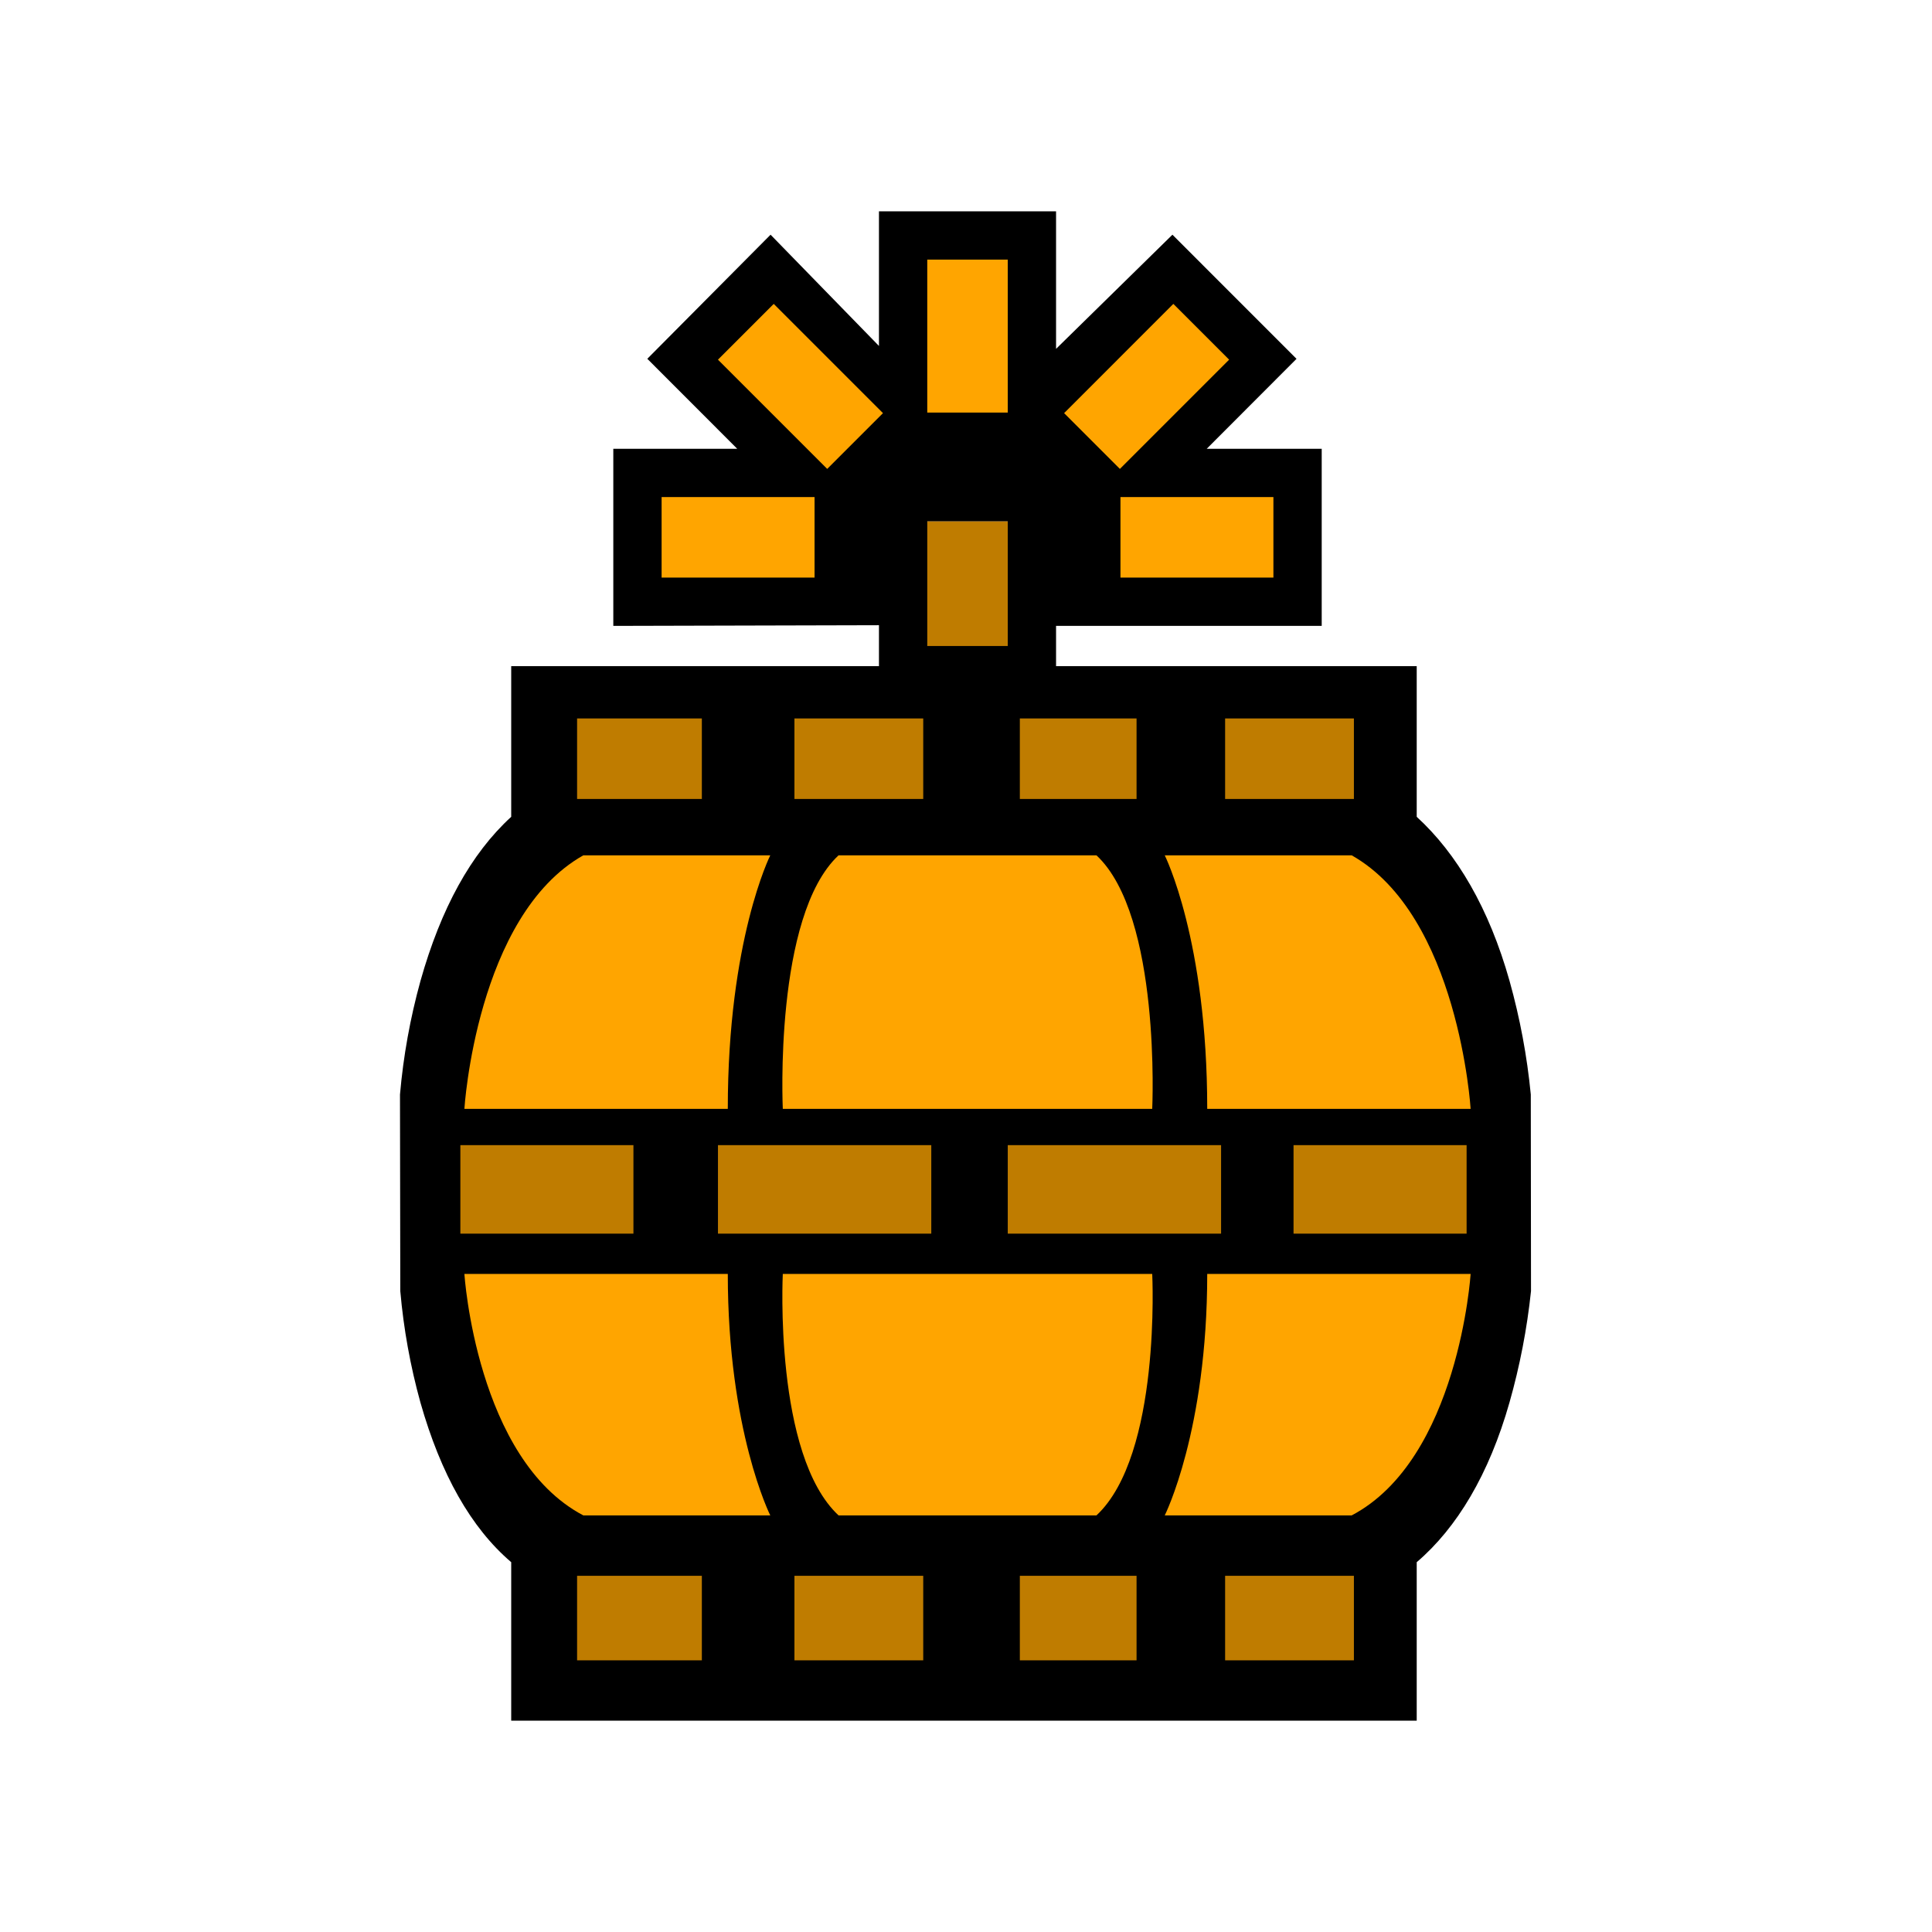 <?xml version="1.0" encoding="UTF-8"?>
<svg width="512px" height="512px" viewBox="0 0 512 512" version="1.1" xmlns="http://www.w3.org/2000/svg" xmlns:xlink="http://www.w3.org/1999/xlink">
    <!-- Generator: Sketch 53.2 (72643) - https://sketchapp.com -->
    <title>ic_items_barrel_bomb_base</title>
    <desc>Created with Sketch.</desc>
    <g id="ic_items_barrel_bomb_base" stroke="none" stroke-width="1" fill="none" fill-rule="evenodd">
        <g id="barrel_base" transform="translate(106, 56)" fill-rule="nonzero">
            <path d="M294.046,203.955 C288.631,184.742 280.109,170.219 269.444,160.465 L269.444,120.533 L29.476,120.533 L29.476,160.465 C18.81,170.219 10.842,184.742 5.429,203.955 C2.706,213.801 0.889,223.875 0,234.052 L0.082,286.151 C0.954,296.134 2.739,306.017 5.415,315.674 C10.811,334.676 18.81,348.896 29.476,357.994 L29.476,400 L269.444,400 L269.444,357.995 C280.109,348.896 288.631,334.677 294.027,315.674 C296.771,306.014 298.68,296.137 299.733,286.151 L299.677,234.052 C298.687,223.874 296.803,213.803 294.046,203.955 Z" id="Shape" fill="#000000"></path>
            <path d="M16,247.467 L61.867,247.467 L61.867,270.933 L16,270.933 L16,247.467 Z M84.267,247.467 L140.8,247.467 L140.8,270.933 L84.267,270.933 L84.267,247.467 Z M282.667,270.933 L236.8,270.933 L236.8,247.467 L282.667,247.467 L282.667,270.933 Z M217.6,270.933 L161.067,270.933 L161.067,247.467 L217.6,247.467 L217.6,270.933 Z M70.146,170.667 L48.592,170.667 C20.219,186.667 17.067,237.867 17.067,237.867 L86.874,237.867 C86.874,193.067 98.133,170.667 98.133,170.667 L70.146,170.667 Z M70.146,345.6 L48.592,345.6 C20.219,330.667 17.067,281.6 17.067,281.6 L86.874,281.6 C86.874,323.2 98.133,345.6 98.133,345.6 L70.146,345.6 Z M184.57,170.667 L116.233,170.667 C99.027,186.667 101.45,237.867 101.45,237.867 L199.35,237.867 C199.35,237.867 201.773,186.667 184.569,170.667 L184.57,170.667 Z M230.654,170.667 L252.207,170.667 C280.581,186.667 283.733,237.867 283.733,237.867 L213.927,237.867 C213.927,193.067 202.667,170.667 202.667,170.667 L230.654,170.667 Z M199.35,281.6 L101.45,281.6 C101.45,281.6 99.027,329.6 116.233,345.6 L184.569,345.6 C201.773,329.6 199.35,281.6 199.35,281.6 Z M230.654,345.6 L252.207,345.6 C280.581,330.667 283.733,281.6 283.733,281.6 L213.927,281.6 C213.927,323.2 202.667,345.6 202.667,345.6 L230.654,345.6 Z M46.933,134.4 L80,134.4 L80,155.733 L46.933,155.733 L46.933,134.4 Z M218.667,134.4 L252.8,134.4 L252.8,155.733 L218.667,155.733 L218.667,134.4 Z M164.267,134.4 L195.2,134.4 L195.2,155.733 L164.267,155.733 L164.267,134.4 Z M104.533,134.4 L138.667,134.4 L138.667,155.733 L104.533,155.733 L104.533,134.4 Z M46.933,361.6 L80,361.6 L80,384 L46.933,384 L46.933,361.6 Z M218.667,361.6 L252.8,361.6 L252.8,384 L218.667,384 L218.667,361.6 Z M164.267,361.6 L195.2,361.6 L195.2,384 L164.267,384 L164.267,361.6 Z M104.533,361.6 L138.667,361.6 L138.667,384 L104.533,384 L104.533,361.6 Z M185.6,69.333 L238.933,69.333 L238.933,102.4 L185.6,102.4 L185.6,69.333 Z M134.4,82.133 L167.467,82.133 L167.467,118.4 L134.4,118.4 L134.4,82.133 Z M62.933,69.333 L116.267,69.333 L116.267,102.4 L62.933,102.4 L62.933,69.333 Z M134.4,6.4 L167.467,6.4 L167.467,58.667 L134.4,58.667 L134.4,6.4 Z M166.4,52.91 L204.378,14.933 L228.267,38.823 L190.289,76.8 L166.4,52.91 Z M74.667,38.823 L98.557,14.933 L136.533,52.911 L112.644,76.8 L74.667,38.823 Z" id="base" fill="#FFA500"></path>
            <path d="M213.794,62.933 L237.591,39.095 L204.706,6.199 L173.867,36.452 L173.867,0 L126.933,0 L126.933,35.68 L98.208,6.197 L65.543,39.083 L89.373,62.933 L56.533,62.933 L56.533,109.867 L126.933,109.689 L126.933,130.133 L173.867,130.133 L173.867,109.867 L244.267,109.867 L244.267,62.933 L213.794,62.933 Z M139.733,48.598 L139.733,12.8 L161.067,12.8 L161.067,53.333 L139.733,53.333 L139.733,48.598 Z M109.867,83.364 L109.867,97.067 L69.333,97.067 L69.333,75.733 L109.867,75.733 L109.867,83.364 Z M118.097,63.386 L113.217,68.267 L108.337,63.386 L84.267,39.316 L99.05,24.533 L128,53.484 L118.097,63.386 Z M161.067,115.2 L139.733,115.2 L139.733,82.133 L161.067,82.133 L161.067,115.2 Z M185.903,63.387 L176,53.483 L204.949,24.533 L219.733,39.316 L195.664,63.386 L190.783,68.267 L185.903,63.387 Z M231.467,97.067 L190.933,97.067 L190.933,75.733 L231.467,75.733 L231.467,97.067 Z" id="Shape" fill="#000000"></path>
        </g>
        <path d="M146.136,219.004 L146.136,183.352 L240.212,183.352 L240.212,132.514 L272.622,132.514 L272.622,183.352 L364.045,183.352 L364.045,219.004 L146.136,219.004 Z M116.336,300.725 L394.973,300.725 L394.973,330.839 L116.336,330.839 L116.336,300.725 Z M146.522,409.354 L362.671,409.354 L362.671,448.266 L146.522,448.266 L146.522,409.354 Z" id="Path-92" fill-opacity="0.25" fill="#000000" fill-rule="nonzero"></path>
    </g>
</svg>
